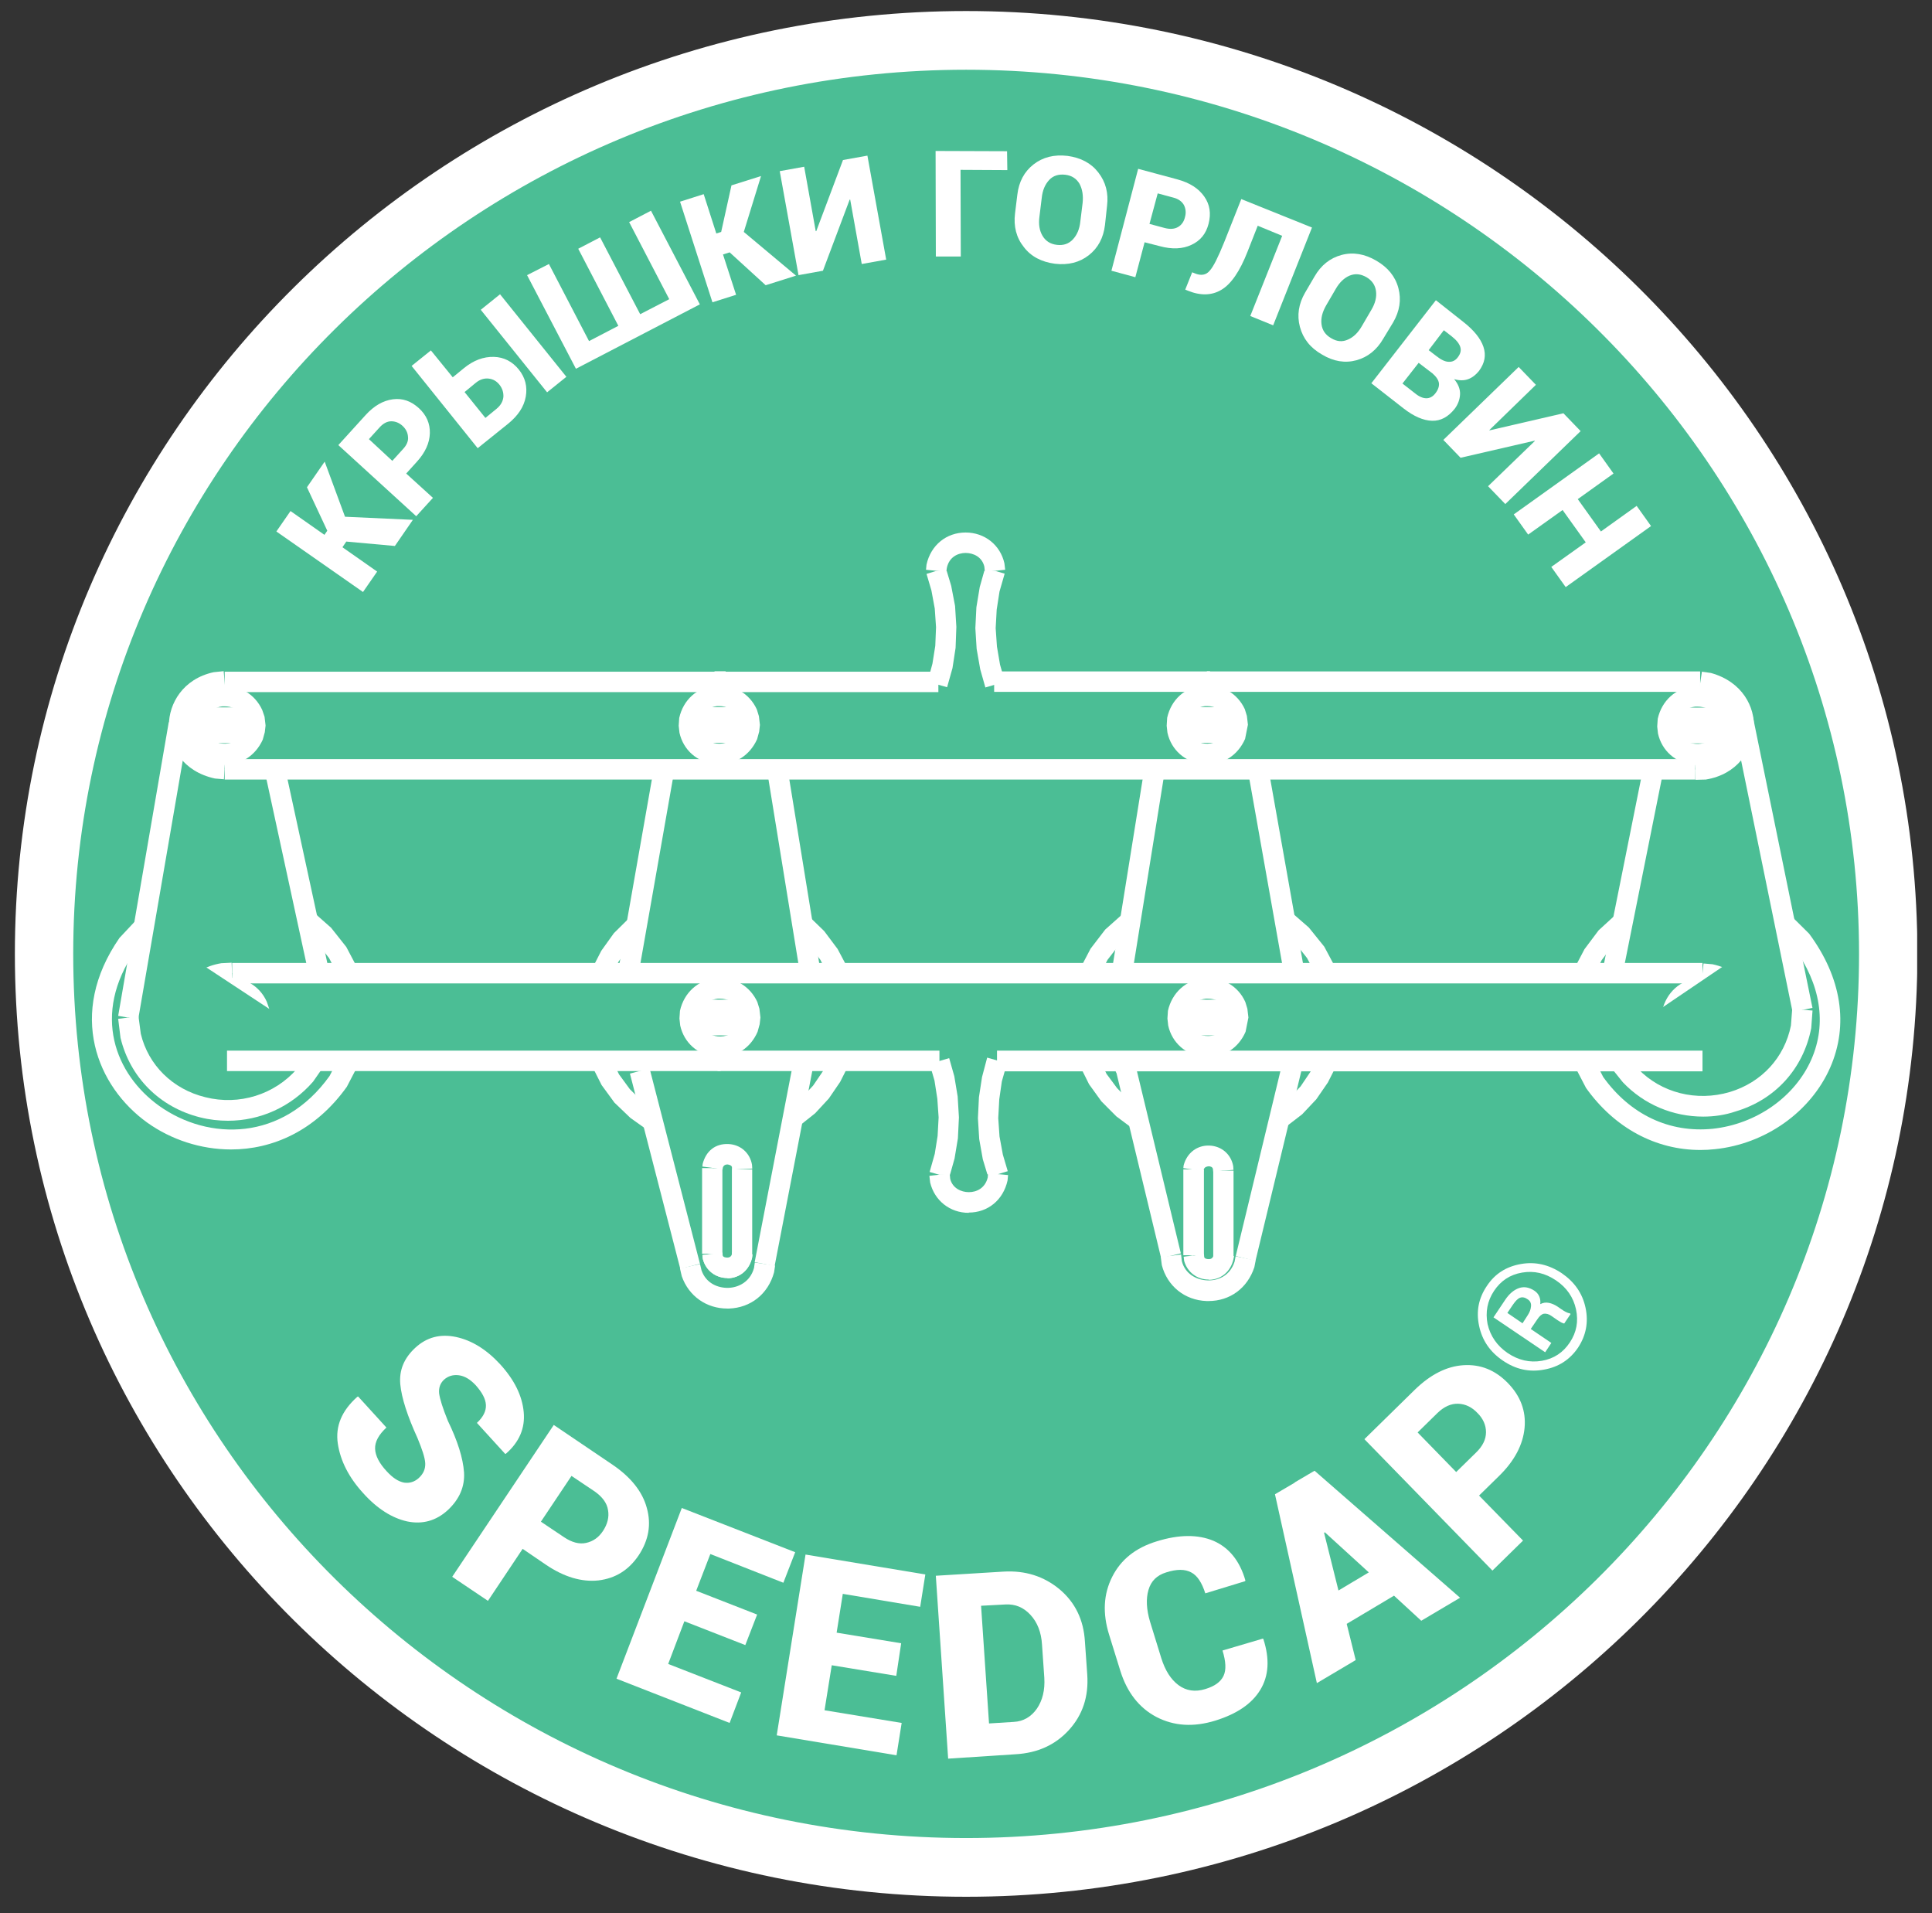 <svg width="100" height="99" viewBox="0 0 100 99" fill="none" xmlns="http://www.w3.org/2000/svg">
<rect x="0" y="0" width="100" height="99" fill="#333333" stroke="none"/>
<g clip-path="url(#clip0_2924_30618)">
<path d="M2.273 49.365C2.273 23.261 23.645 2.097 50.007 2.097C76.356 2.097 97.728 23.261 97.728 49.379C97.728 75.483 76.356 96.661 50.007 96.661C23.645 96.647 2.273 75.483 2.273 49.365Z" fill="#4BBE95"/>
<path d="M50.007 98.16C22.86 98.16 0.77 76.273 0.77 49.365C0.77 22.458 22.86 0.571 50.007 0.571C77.154 0.571 99.244 22.458 99.244 49.365C99.231 76.273 77.154 98.16 50.007 98.16ZM50.007 3.609C24.523 3.609 3.79 24.131 3.79 49.365C3.79 74.6 24.523 95.121 50.007 95.121C75.491 95.121 96.224 74.6 96.224 49.365C96.21 24.131 75.477 3.609 50.007 3.609Z" fill="white"/>
<path d="M17.924 28.027L17.725 28.321L19.521 29.58L18.789 30.637L14.305 27.505L15.037 26.447L16.793 27.679L16.94 27.465L15.888 25.216L16.806 23.89L17.858 26.742L21.371 26.902L20.439 28.255L17.924 28.027Z" fill="white"/>
<path d="M21.025 24.506L22.409 25.765L21.544 26.715L17.512 23.034L18.922 21.481C19.361 20.999 19.827 20.731 20.333 20.664C20.839 20.597 21.278 20.758 21.677 21.119C22.076 21.481 22.262 21.922 22.249 22.418C22.236 22.927 22.01 23.422 21.57 23.904L21.025 24.506ZM20.306 23.85L20.865 23.234C21.052 23.034 21.145 22.819 21.118 22.605C21.105 22.391 21.012 22.204 20.839 22.043C20.666 21.882 20.466 21.802 20.253 21.802C20.04 21.802 19.84 21.909 19.654 22.11L19.095 22.726L20.306 23.85Z" fill="white"/>
<path d="M23.434 19.526L24.006 19.058C24.512 18.643 25.031 18.455 25.563 18.469C26.082 18.482 26.521 18.71 26.854 19.125C27.187 19.54 27.306 20.008 27.213 20.53C27.12 21.052 26.814 21.508 26.308 21.922L24.725 23.194L21.305 18.937L22.303 18.134L23.434 19.526ZM24.046 20.289L25.124 21.628L25.696 21.16C25.909 20.985 26.029 20.785 26.055 20.544C26.069 20.316 26.002 20.102 25.856 19.915C25.709 19.727 25.523 19.62 25.297 19.593C25.071 19.566 24.845 19.633 24.631 19.807L24.046 20.289ZM29.316 19.5L28.318 20.303L24.884 16.032L25.882 15.229L29.316 19.5Z" fill="white"/>
<path d="M28.412 13.663L30.488 17.652L32.005 16.862L29.929 12.873L31.061 12.284L33.136 16.26L34.64 15.483L32.564 11.494L33.695 10.905L36.224 15.751L29.81 19.084L27.281 14.239L28.412 13.663Z" fill="white"/>
<path d="M37.767 13.06L37.422 13.168L38.1 15.256L36.876 15.644L35.199 10.437L36.423 10.048L37.076 12.083L37.328 12.003L37.861 9.593L39.391 9.111L38.499 12.003L41.201 14.265L39.631 14.761L37.767 13.06Z" fill="white"/>
<path d="M43.633 8.281L44.897 8.054L45.869 13.435L44.604 13.663L44.006 10.33H43.979L42.595 14.011L41.331 14.239L40.359 8.857L41.624 8.629L42.222 11.963H42.249L43.633 8.281Z" fill="white"/>
<path d="M52.139 8.803L49.717 8.79L49.73 13.275H48.439L48.426 7.813L52.125 7.826L52.139 8.803Z" fill="white"/>
<path d="M57.194 11.641C57.114 12.311 56.835 12.833 56.356 13.208C55.877 13.582 55.291 13.73 54.599 13.649C53.907 13.556 53.362 13.275 52.989 12.779C52.603 12.297 52.457 11.708 52.537 11.052L52.657 10.075C52.736 9.406 53.016 8.884 53.495 8.509C53.974 8.134 54.559 7.987 55.251 8.067C55.943 8.161 56.476 8.442 56.848 8.924C57.234 9.419 57.381 9.995 57.301 10.651L57.194 11.641ZM56.036 10.504C56.077 10.115 56.023 9.794 55.877 9.513C55.717 9.245 55.478 9.085 55.145 9.044C54.799 9.004 54.52 9.085 54.307 9.312C54.094 9.54 53.961 9.848 53.921 10.236L53.801 11.213C53.748 11.601 53.801 11.936 53.961 12.204C54.12 12.471 54.36 12.632 54.706 12.672C55.038 12.712 55.318 12.619 55.531 12.391C55.744 12.164 55.877 11.856 55.917 11.467L56.036 10.504Z" fill="white"/>
<path d="M59.244 12.538L58.765 14.346L57.527 14.011L58.911 8.737L60.947 9.285C61.586 9.459 62.039 9.754 62.331 10.169C62.624 10.584 62.691 11.053 62.557 11.575C62.425 12.097 62.132 12.458 61.666 12.672C61.214 12.886 60.668 12.913 60.029 12.739L59.244 12.538ZM59.497 11.588L60.295 11.802C60.561 11.869 60.788 11.856 60.974 11.749C61.16 11.642 61.28 11.467 61.333 11.24C61.4 11.012 61.373 10.798 61.28 10.611C61.174 10.423 60.987 10.289 60.721 10.223L59.923 10.008L59.497 11.588Z" fill="white"/>
<path d="M67.908 11.775L65.899 16.836L64.714 16.354L66.365 12.204L65.1 11.682L64.568 13.034C64.169 14.051 63.716 14.707 63.211 15.002C62.718 15.296 62.133 15.309 61.481 15.042L61.348 14.988L61.707 14.091L61.84 14.145C62.159 14.279 62.426 14.239 62.612 14.011C62.812 13.797 63.051 13.302 63.357 12.552L64.249 10.303L67.908 11.775Z" fill="white"/>
<path d="M71.595 17.532C71.262 18.107 70.796 18.482 70.211 18.643C69.625 18.803 69.026 18.71 68.427 18.348C67.815 18 67.443 17.518 67.283 16.916C67.123 16.314 67.217 15.725 67.549 15.149L68.042 14.306C68.374 13.73 68.84 13.355 69.439 13.194C70.038 13.034 70.637 13.141 71.235 13.489C71.834 13.837 72.22 14.306 72.38 14.908C72.54 15.51 72.446 16.099 72.114 16.675L71.595 17.532ZM70.983 16.032C71.182 15.698 71.262 15.376 71.222 15.069C71.182 14.761 71.022 14.52 70.73 14.346C70.424 14.172 70.144 14.145 69.851 14.265C69.572 14.386 69.332 14.613 69.133 14.961L68.641 15.805C68.441 16.153 68.361 16.474 68.401 16.782C68.441 17.09 68.6 17.331 68.907 17.505C69.199 17.679 69.479 17.706 69.772 17.572C70.051 17.451 70.291 17.224 70.49 16.876L70.983 16.032Z" fill="white"/>
<path d="M70.981 19.834L74.321 15.537L75.745 16.662C76.29 17.09 76.636 17.518 76.782 17.947C76.929 18.388 76.849 18.79 76.556 19.192C76.397 19.392 76.21 19.54 75.997 19.62C75.784 19.7 75.532 19.7 75.266 19.62C75.478 19.874 75.585 20.142 75.572 20.41C75.558 20.677 75.465 20.932 75.292 21.159C74.959 21.574 74.573 21.789 74.121 21.775C73.669 21.762 73.176 21.548 72.644 21.133L70.981 19.834ZM73.429 18.777L72.591 19.848L73.243 20.356C73.456 20.53 73.655 20.611 73.828 20.611C74.001 20.611 74.161 20.53 74.294 20.356C74.44 20.169 74.494 19.995 74.48 19.834C74.454 19.66 74.347 19.5 74.134 19.312L74.094 19.285L73.429 18.777ZM73.948 18.121L74.347 18.428C74.587 18.616 74.8 18.723 74.986 18.723C75.172 18.736 75.332 18.656 75.452 18.495C75.598 18.308 75.638 18.134 75.585 17.96C75.532 17.786 75.385 17.599 75.146 17.411L74.733 17.09L73.948 18.121Z" fill="white"/>
<path d="M80.922 21.387L81.813 22.311L77.914 26.086L77.022 25.162L79.445 22.82L79.431 22.806L75.599 23.69L74.707 22.766L78.606 18.991L79.498 19.915L77.089 22.257L77.102 22.271L80.922 21.387Z" fill="white"/>
<path d="M81.04 30.383L80.294 29.339L82.078 28.067L80.88 26.394L79.097 27.666L78.352 26.621L82.77 23.462L83.515 24.506L81.665 25.831L82.863 27.505L84.713 26.18L85.458 27.224L81.04 30.383Z" fill="white"/>
<path d="M21.664 76.5C21.917 76.273 22.023 76.019 22.01 75.724C21.997 75.443 21.85 75.001 21.611 74.425C21.092 73.288 20.786 72.35 20.719 71.641C20.653 70.918 20.905 70.289 21.504 69.74C22.09 69.205 22.782 69.017 23.607 69.191C24.419 69.365 25.177 69.834 25.883 70.597C26.628 71.413 27.027 72.23 27.107 73.073C27.187 73.903 26.881 74.626 26.189 75.229L26.149 75.242L24.685 73.636C25.017 73.328 25.164 73.02 25.151 72.712C25.137 72.391 24.951 72.056 24.618 71.681C24.339 71.387 24.059 71.213 23.753 71.172C23.447 71.132 23.194 71.213 22.982 71.4C22.782 71.587 22.702 71.828 22.729 72.109C22.769 72.404 22.915 72.873 23.181 73.528C23.687 74.573 23.966 75.456 24.019 76.206C24.059 76.942 23.78 77.585 23.181 78.147C22.569 78.709 21.864 78.897 21.078 78.736C20.293 78.562 19.521 78.08 18.79 77.263C18.058 76.46 17.619 75.603 17.485 74.707C17.352 73.81 17.685 73.006 18.497 72.284L18.537 72.27L20.001 73.877C19.601 74.251 19.402 74.613 19.415 74.974C19.428 75.336 19.628 75.724 20.014 76.139C20.333 76.487 20.626 76.674 20.919 76.728C21.198 76.768 21.451 76.688 21.664 76.5Z" fill="white"/>
<path d="M27.052 80.155L25.256 82.846L23.406 81.601L28.663 73.743L31.71 75.804C32.655 76.447 33.254 77.197 33.48 78.04C33.719 78.897 33.573 79.7 33.067 80.476C32.548 81.253 31.857 81.681 30.978 81.788C30.113 81.882 29.195 81.614 28.25 80.972L27.052 80.155ZM27.997 78.749L29.195 79.552C29.594 79.82 29.98 79.927 30.339 79.847C30.699 79.767 30.991 79.566 31.218 79.218C31.444 78.87 31.537 78.508 31.471 78.147C31.417 77.785 31.178 77.464 30.779 77.183L29.581 76.38L27.997 78.749Z" fill="white"/>
<path d="M38.577 85.135L35.423 83.903L34.585 86.112L38.364 87.585L37.765 89.164L31.91 86.875L35.29 78.04L41.159 80.329L40.547 81.909L36.767 80.423L36.035 82.324L39.189 83.555L38.577 85.135Z" fill="white"/>
<path d="M46.391 86.728L43.051 86.179L42.678 88.508L46.67 89.164L46.404 90.838L40.203 89.807L41.694 80.45L47.895 81.48L47.629 83.154L43.623 82.484L43.304 84.492L46.644 85.041L46.391 86.728Z" fill="white"/>
<path d="M49.076 91.012L48.438 81.547L51.937 81.333C53.069 81.266 54.027 81.574 54.838 82.243C55.65 82.926 56.089 83.823 56.156 84.961L56.276 86.661C56.355 87.799 56.036 88.749 55.331 89.526C54.625 90.302 53.707 90.717 52.576 90.784L49.076 91.012ZM50.78 83.1L51.192 89.191L52.47 89.111C52.975 89.084 53.375 88.843 53.667 88.428C53.96 88 54.093 87.464 54.053 86.822L53.934 85.108C53.894 84.466 53.694 83.957 53.335 83.569C52.975 83.18 52.55 83.006 52.044 83.033L50.78 83.1Z" fill="white"/>
<path d="M65.366 84.8L65.393 84.827C65.726 85.858 65.672 86.728 65.233 87.451C64.794 88.174 64.022 88.696 62.904 89.044C61.773 89.392 60.762 89.325 59.857 88.856C58.965 88.388 58.34 87.585 57.994 86.487L57.408 84.599C57.062 83.488 57.116 82.498 57.568 81.601C58.021 80.704 58.779 80.101 59.87 79.767C61.028 79.405 62.013 79.405 62.811 79.74C63.61 80.088 64.169 80.771 64.461 81.788L64.448 81.828L62.386 82.457C62.212 81.909 61.973 81.534 61.654 81.373C61.334 81.199 60.908 81.199 60.363 81.373C59.884 81.52 59.578 81.815 59.444 82.283C59.311 82.739 59.338 83.287 59.524 83.917L60.11 85.817C60.309 86.447 60.602 86.915 61.002 87.21C61.401 87.504 61.867 87.571 62.386 87.411C62.878 87.263 63.184 87.036 63.33 86.728C63.477 86.42 63.45 85.978 63.277 85.416L65.366 84.8Z" fill="white"/>
<path d="M72.153 82.578L69.705 84.037L70.171 85.911L68.161 87.103L65.992 77.33L67.017 76.728V76.715L68.041 76.112L75.573 82.685L73.564 83.876L72.153 82.578ZM69.279 82.31L70.849 81.373L68.574 79.298L68.534 79.325L69.279 82.31Z" fill="white"/>
<path d="M76.556 77.397L78.832 79.727L77.248 81.279L70.621 74.479L73.229 71.922C74.041 71.132 74.879 70.704 75.758 70.65C76.636 70.597 77.395 70.905 78.047 71.574C78.699 72.243 78.992 73.02 78.912 73.89C78.832 74.76 78.393 75.603 77.581 76.393L76.556 77.397ZM75.372 76.179L76.397 75.175C76.743 74.84 76.915 74.492 76.915 74.118C76.915 73.756 76.769 73.421 76.476 73.127C76.184 72.819 75.851 72.658 75.478 72.645C75.106 72.632 74.746 72.792 74.4 73.127L73.376 74.131L75.372 76.179Z" fill="white"/>
<path d="M77.782 70.409C77.116 69.954 76.717 69.365 76.558 68.616C76.398 67.866 76.531 67.183 76.957 66.554C77.369 65.925 77.955 65.55 78.713 65.416C79.459 65.282 80.164 65.443 80.829 65.885C81.495 66.34 81.907 66.929 82.067 67.678C82.227 68.428 82.093 69.111 81.681 69.74C81.255 70.369 80.669 70.744 79.924 70.878C79.153 71.025 78.447 70.865 77.782 70.409ZM78.035 70.021C78.594 70.396 79.179 70.53 79.805 70.423C80.43 70.316 80.909 69.994 81.255 69.472C81.601 68.95 81.707 68.388 81.574 67.759C81.441 67.143 81.095 66.634 80.536 66.26C79.978 65.885 79.405 65.751 78.78 65.858C78.154 65.965 77.675 66.286 77.329 66.808C76.983 67.331 76.877 67.906 76.997 68.522C77.143 69.151 77.489 69.646 78.035 70.021ZM79.232 68.776L80.297 69.499L79.978 69.981L77.303 68.174L77.902 67.277C78.115 66.956 78.354 66.755 78.62 66.661C78.886 66.567 79.153 66.621 79.419 66.795C79.538 66.875 79.618 66.969 79.671 67.09C79.725 67.21 79.738 67.344 79.725 67.491C79.871 67.411 80.017 67.397 80.164 67.424C80.31 67.451 80.47 67.518 80.63 67.625L80.803 67.746C80.882 67.799 80.962 67.853 81.042 67.893C81.122 67.933 81.189 67.96 81.242 67.96L81.295 68L80.962 68.495C80.909 68.482 80.829 68.455 80.749 68.401C80.656 68.348 80.576 68.294 80.483 68.227L80.31 68.107C80.164 68 80.031 67.973 79.911 67.986C79.791 68.013 79.685 68.107 79.578 68.267L79.232 68.776ZM78.806 68.482L79.073 68.067C79.179 67.906 79.232 67.759 79.246 67.598C79.259 67.451 79.206 67.331 79.086 67.25C78.939 67.143 78.806 67.116 78.687 67.156C78.567 67.197 78.447 67.317 78.301 67.531L78.021 67.946L78.806 68.482Z" fill="white"/>
<path d="M87.281 53.729V51.601L88.692 52.658L87.281 53.729Z" fill="white"/>
<path d="M13.184 36.983H10.723V38.04H13.184V36.983Z" fill="white"/>
<path d="M12.481 36.34H11.43V38.696H12.481V36.34Z" fill="white"/>
<path d="M38.442 36.983H35.98V38.04H38.442V36.983Z" fill="white"/>
<path d="M37.739 36.34H36.688V38.696H37.739V36.34Z" fill="white"/>
<path d="M62.767 54.359H62.195V55.416H62.767V54.359Z" fill="white"/>
<path d="M62.636 34.747H62.477V35.818H62.636V34.747Z" fill="white"/>
<path d="M38.442 36.983H35.98V38.04H38.442V36.983Z" fill="white"/>
<path d="M37.739 36.34H36.688V38.696H37.739V36.34Z" fill="white"/>
<path d="M37.3 54.372H37.141V55.43H37.3V54.372Z" fill="white"/>
<path d="M37.564 34.747H36.992V35.805H37.564V34.747Z" fill="white"/>
<path d="M88.121 49.834H12.016V50.892H88.121V49.834Z" fill="white"/>
<path d="M88.121 54.907L88.587 54.867C91.115 54.319 91.115 50.972 88.587 50.423L88.121 50.383" fill="#4BBE95"/>
<path d="M88.173 55.443L88.066 54.385L88.532 54.345C89.57 54.118 89.956 53.288 89.956 52.658C89.956 52.016 89.57 51.199 88.466 50.958L88.066 50.918L88.173 49.861L88.639 49.901C90.302 50.262 91.021 51.534 91.021 52.645C91.021 53.756 90.302 55.041 88.705 55.389L88.173 55.443Z" fill="white"/>
<path d="M12.017 50.356L11.551 50.383C8.983 50.798 8.77 54.144 11.285 54.84L11.751 54.907" fill="#4BBE95"/>
<path d="M11.669 55.43L11.204 55.363C9.567 54.907 8.915 53.596 8.981 52.484C9.034 51.36 9.833 50.115 11.456 49.847L11.989 49.821L12.029 50.878L11.563 50.892C10.511 51.066 10.072 51.882 10.032 52.525C9.993 53.154 10.338 54.011 11.416 54.305L11.816 54.359L11.669 55.43Z" fill="white"/>
<path d="M89.689 52.645L89.662 52.351L89.569 52.07C88.944 50.704 86.908 50.878 86.562 52.351L86.535 52.645L86.562 52.94C86.908 54.412 88.944 54.586 89.569 53.221L89.662 52.94L89.689 52.645Z" fill="#4BBE95"/>
<path d="M88.12 54.68C88.04 54.68 87.973 54.68 87.894 54.666C86.975 54.573 86.257 53.944 86.044 53.06L86.004 52.699L86.031 52.31C86.257 51.347 86.975 50.717 87.894 50.624C88.812 50.53 89.663 51.012 90.049 51.855L90.156 52.203L90.209 52.658L90.169 53.007L90.063 53.395C89.703 54.211 88.958 54.68 88.12 54.68ZM88.12 51.668C88.08 51.668 88.04 51.668 88 51.668C87.641 51.708 87.202 51.936 87.082 52.471L87.069 52.699L87.095 52.9C87.202 53.355 87.641 53.582 88 53.622C88.386 53.649 88.852 53.515 89.091 53.007L89.158 52.672L89.065 52.23C88.878 51.829 88.479 51.668 88.12 51.668Z" fill="white"/>
<path d="M89.689 51.721H86.602V52.779H89.689V51.721Z" fill="white"/>
<path d="M89.622 52.511H86.602V53.569H89.622V52.511Z" fill="white"/>
<path d="M88.387 52.284H87.336V53.074H88.387V52.284Z" fill="white"/>
<path d="M88.879 52.257H87.828V53.047H88.879V52.257Z" fill="white"/>
<path d="M64.099 52.658L64.073 52.364L63.979 52.083C63.354 50.717 61.305 50.891 60.972 52.364L60.945 52.658L60.972 52.953C61.305 54.425 63.354 54.6 63.979 53.234L64.073 52.953L64.099 52.658Z" fill="#4BBE95"/>
<path d="M62.528 54.707C62.449 54.707 62.382 54.707 62.302 54.693C61.384 54.6 60.665 53.97 60.466 53.074L60.426 52.712L60.452 52.31C60.665 51.36 61.397 50.717 62.302 50.624C63.234 50.53 64.085 51.012 64.458 51.855L64.564 52.203L64.618 52.658L64.471 53.395C64.112 54.225 63.367 54.707 62.528 54.707ZM62.528 51.681C62.488 51.681 62.449 51.681 62.409 51.681C62.049 51.721 61.61 51.949 61.49 52.471L61.477 52.699L61.504 52.886C61.61 53.355 62.049 53.582 62.409 53.609C62.781 53.649 63.274 53.502 63.5 52.993L63.566 52.658L63.473 52.217C63.287 51.842 62.888 51.681 62.528 51.681Z" fill="white"/>
<path d="M64.099 51.735H61.012V52.792H64.099V51.735Z" fill="white"/>
<path d="M64.032 52.525H61.012V53.582H64.032V52.525Z" fill="white"/>
<path d="M62.795 52.31H61.73V53.1H62.795V52.31Z" fill="white"/>
<path d="M63.29 52.27H62.238V53.06H63.29V52.27Z" fill="white"/>
<path d="M38.841 52.658L38.815 52.364L38.722 52.083C38.096 50.717 36.06 50.891 35.714 52.364L35.688 52.658L35.714 52.953C36.06 54.425 38.096 54.6 38.722 53.234L38.815 52.953L38.841 52.658Z" fill="#4BBE95"/>
<path d="M37.27 54.707C37.191 54.707 37.124 54.707 37.044 54.693C36.126 54.6 35.407 53.97 35.208 53.074L35.168 52.712L35.195 52.31C35.407 51.36 36.139 50.717 37.044 50.624C37.976 50.53 38.814 51.012 39.2 51.855L39.307 52.203L39.36 52.658L39.32 53.007L39.213 53.395C38.854 54.225 38.109 54.707 37.27 54.707ZM37.27 51.681C37.231 51.681 37.191 51.681 37.151 51.681C36.791 51.721 36.352 51.949 36.233 52.484L36.219 52.712L36.246 52.9C36.352 53.368 36.791 53.596 37.151 53.636C37.523 53.676 38.016 53.529 38.242 53.02L38.309 52.685L38.215 52.243C38.029 51.842 37.63 51.681 37.27 51.681Z" fill="white"/>
<path d="M38.841 51.735H35.754V52.792H38.841V51.735Z" fill="white"/>
<path d="M38.775 52.525H35.754V53.582H38.775V52.525Z" fill="white"/>
<path d="M37.524 52.31H36.473V53.1H37.524V52.31Z" fill="white"/>
<path d="M38.032 52.27H36.98V53.06H38.032V52.27Z" fill="white"/>
<path d="M13.451 52.632L13.424 52.337L13.331 52.056C12.706 50.691 10.669 50.865 10.323 52.337L10.297 52.632L10.323 52.926C10.656 54.399 12.706 54.573 13.331 53.208L13.424 52.926L13.451 52.632Z" fill="#4BBE95"/>
<path d="M11.88 54.68C11.8 54.68 11.733 54.68 11.654 54.667C10.736 54.573 10.017 53.944 9.817 53.06L9.777 52.699L9.804 52.284C10.017 51.333 10.736 50.704 11.654 50.61C12.585 50.517 13.437 50.999 13.809 51.842L13.929 52.19L13.982 52.645L13.943 52.993L13.836 53.382C13.463 54.198 12.718 54.68 11.88 54.68ZM11.88 51.655C11.84 51.655 11.8 51.655 11.76 51.655C11.401 51.695 10.962 51.922 10.842 52.444L10.815 52.685L10.842 52.859C10.948 53.328 11.387 53.556 11.747 53.596C12.119 53.636 12.612 53.489 12.838 52.98L12.905 52.645L12.811 52.203C12.638 51.815 12.239 51.655 11.88 51.655Z" fill="white"/>
<path d="M13.451 51.708H10.363V52.766H13.451V51.708Z" fill="white"/>
<path d="M13.384 52.498H10.363V53.556H13.384V52.498Z" fill="white"/>
<path d="M12.149 52.27H11.098V53.06H12.149V52.27Z" fill="white"/>
<path d="M12.654 52.243H11.59V53.033H12.654V52.243Z" fill="white"/>
<path d="M61.77 64.961L61.783 65.108C61.982 65.885 63.127 65.885 63.3 65.082L63.313 64.934" fill="#4BBE95"/>
<path d="M62.556 66.219C61.944 66.219 61.439 65.831 61.292 65.242L61.266 65.028L62.317 64.907L62.33 65.055C62.357 65.148 62.463 65.162 62.57 65.162C62.65 65.162 62.769 65.135 62.809 64.974V64.907L63.861 65.001L63.847 65.148C63.701 65.818 63.195 66.219 62.583 66.233C62.57 66.219 62.556 66.219 62.556 66.219Z" fill="white"/>
<path d="M38.431 36.983H35.969V38.04H38.431V36.983Z" fill="white"/>
<path d="M37.723 36.34H36.672V38.696H37.723V36.34Z" fill="white"/>
<path d="M38.431 36.983H35.969V38.04H38.431V36.983Z" fill="white"/>
<path d="M37.723 36.34H36.672V38.696H37.723V36.34Z" fill="white"/>
<path d="M38.431 36.983H35.969V38.04H38.431V36.983Z" fill="white"/>
<path d="M37.723 36.34H36.672V38.696H37.723V36.34Z" fill="white"/>
<path d="M37.553 34.747H36.98V35.805H37.553V34.747Z" fill="white"/>
<path d="M62.621 34.747H62.461V35.805H62.621V34.747Z" fill="white"/>
<path d="M87.747 39.285H11.629V40.343H87.747V39.285Z" fill="white"/>
<path d="M11.632 35.269L11.166 35.309C8.637 35.858 8.637 39.205 11.166 39.754L11.632 39.794" fill="#4BBE95"/>
<path d="M11.59 40.329L11.124 40.289C9.461 39.928 8.742 38.656 8.742 37.532C8.742 36.42 9.461 35.135 11.058 34.787L11.577 34.734L11.67 35.791L11.204 35.831C10.166 36.059 9.78 36.889 9.78 37.518C9.78 38.161 10.166 38.977 11.257 39.218L11.656 39.258L11.59 40.329Z" fill="white"/>
<path d="M87.731 39.821L88.196 39.807C90.765 39.392 90.978 36.046 88.462 35.349L87.997 35.283" fill="#4BBE95"/>
<path d="M87.759 40.356L87.719 39.299L88.184 39.285C89.236 39.111 89.688 38.295 89.715 37.652C89.755 37.023 89.409 36.166 88.331 35.872L87.932 35.818L88.091 34.761L88.557 34.827C90.194 35.283 90.846 36.594 90.779 37.706C90.713 38.83 89.928 40.075 88.291 40.343L87.759 40.356Z" fill="white"/>
<path d="M13.213 37.532L13.186 37.237L13.093 36.956C12.467 35.59 10.431 35.764 10.085 37.237L10.059 37.532L10.085 37.826C10.431 39.299 12.467 39.473 13.093 38.107L13.186 37.826L13.213 37.532Z" fill="#4BBE95"/>
<path d="M11.643 39.58C11.563 39.58 11.497 39.58 11.417 39.566C10.499 39.473 9.78 38.843 9.567 37.947L9.527 37.585L9.554 37.183C9.78 36.233 10.499 35.604 11.417 35.51C12.348 35.416 13.187 35.898 13.573 36.742L13.693 37.09L13.746 37.545L13.706 37.893L13.599 38.281C13.227 39.098 12.482 39.58 11.643 39.58ZM11.63 36.554C11.59 36.554 11.55 36.554 11.51 36.554C11.151 36.594 10.712 36.822 10.592 37.344L10.579 37.572L10.605 37.759C10.712 38.228 11.151 38.455 11.51 38.482C11.896 38.522 12.362 38.375 12.601 37.866L12.668 37.532L12.588 37.117C12.402 36.715 11.989 36.554 11.63 36.554Z" fill="white"/>
<path d="M13.146 37.398H10.059V38.455H13.146V37.398Z" fill="white"/>
<path d="M13.158 36.608H10.137V37.679H13.158V36.608Z" fill="white"/>
<path d="M11.92 37.143H10.855V37.933H11.92V37.143Z" fill="white"/>
<path d="M38.802 37.518L38.776 37.224L38.682 36.943C38.057 35.577 36.021 35.751 35.675 37.224L35.648 37.518L35.675 37.813C36.008 39.285 38.057 39.459 38.682 38.094L38.776 37.813L38.802 37.518Z" fill="#4BBE95"/>
<path d="M37.231 39.553C37.152 39.553 37.072 39.553 37.005 39.539C36.087 39.446 35.368 38.817 35.169 37.92L35.129 37.558L35.156 37.157C35.368 36.206 36.087 35.577 37.005 35.483C37.95 35.39 38.788 35.872 39.174 36.715L39.281 37.063L39.334 37.518L39.294 37.866L39.188 38.254C38.815 39.084 38.07 39.553 37.231 39.553ZM37.231 36.541C37.192 36.541 37.152 36.541 37.112 36.541C36.752 36.581 36.313 36.809 36.194 37.331L36.18 37.558L36.207 37.746C36.313 38.214 36.752 38.442 37.112 38.482C37.484 38.522 37.977 38.375 38.203 37.866L38.27 37.532L38.176 37.09C37.99 36.702 37.578 36.541 37.231 36.541Z" fill="white"/>
<path d="M38.736 37.384H35.648V38.442H38.736V37.384Z" fill="white"/>
<path d="M38.747 36.594H35.727V37.665H38.747V36.594Z" fill="white"/>
<path d="M38.004 37.09H36.953V37.88H38.004V37.09Z" fill="white"/>
<path d="M37.497 37.117H36.445V37.906H37.497V37.117Z" fill="white"/>
<path d="M64.058 37.518L64.032 37.224L63.952 36.943C63.327 35.577 61.277 35.751 60.945 37.224L60.918 37.518L60.945 37.813C61.277 39.285 63.327 39.459 63.952 38.094L64.032 37.813L64.058 37.518Z" fill="#4BBE95"/>
<path d="M62.489 39.553C62.409 39.553 62.33 39.553 62.263 39.539C61.345 39.446 60.626 38.817 60.427 37.92L60.387 37.558L60.413 37.143C60.626 36.193 61.345 35.564 62.263 35.47C63.181 35.376 64.046 35.858 64.432 36.702L64.539 37.05L64.592 37.505L64.445 38.241C64.073 39.084 63.328 39.553 62.489 39.553ZM62.489 36.541C62.449 36.541 62.409 36.541 62.37 36.541C62.01 36.581 61.571 36.809 61.451 37.331L61.425 37.572L61.451 37.746C61.558 38.214 61.997 38.442 62.356 38.482C62.729 38.522 63.221 38.375 63.447 37.866L63.514 37.518L63.421 37.076C63.248 36.702 62.835 36.541 62.489 36.541Z" fill="white"/>
<path d="M63.994 37.384H60.906V38.442H63.994V37.384Z" fill="white"/>
<path d="M64.005 36.594H60.984V37.665H64.005V36.594Z" fill="white"/>
<path d="M63.262 37.09H62.211V37.88H63.262V37.09Z" fill="white"/>
<path d="M62.768 37.117H61.703V37.906H62.768V37.117Z" fill="white"/>
<path d="M89.451 37.545L89.424 37.251L89.331 36.969C88.706 35.604 86.669 35.778 86.323 37.251L86.297 37.545L86.323 37.84C86.656 39.312 88.706 39.486 89.331 38.121L89.424 37.84L89.451 37.545Z" fill="#4BBE95"/>
<path d="M87.88 39.593C87.8 39.593 87.72 39.593 87.654 39.58C86.736 39.486 86.017 38.857 85.817 37.96L85.777 37.599L85.804 37.197C86.017 36.246 86.749 35.604 87.654 35.523C88.572 35.43 89.424 35.912 89.809 36.755L89.916 37.103L89.969 37.558L89.929 37.906L89.823 38.295C89.463 39.111 88.718 39.593 87.88 39.593ZM87.867 36.568C87.827 36.568 87.787 36.568 87.747 36.568C87.388 36.608 86.948 36.835 86.829 37.358L86.815 37.585L86.842 37.773C86.948 38.241 87.388 38.469 87.747 38.495C88.119 38.535 88.612 38.388 88.838 37.88L88.905 37.545L88.811 37.103C88.638 36.728 88.226 36.568 87.867 36.568Z" fill="white"/>
<path d="M89.384 37.411H86.297V38.469H89.384V37.411Z" fill="white"/>
<path d="M89.384 36.621H86.363V37.679H89.384V36.621Z" fill="white"/>
<path d="M88.653 37.117H87.602V37.906H88.653V37.117Z" fill="white"/>
<path d="M88.145 37.143H87.094V37.933H88.145V37.143Z" fill="white"/>
<path d="M81.957 54.908L82.516 55.992C87.653 63.181 98.671 56.086 93.268 48.709L92.39 47.839" fill="#4BBE95"/>
<path d="M88.013 59.513C85.697 59.513 83.568 58.375 82.091 56.3L81.492 55.149L82.424 54.653L82.983 55.738C84.38 57.679 86.403 58.642 88.652 58.415C90.9 58.174 92.91 56.768 93.762 54.814C94.56 52.98 94.241 50.932 92.843 49.017L92.018 48.214L92.764 47.451L93.642 48.321C95.332 50.61 95.691 53.047 94.733 55.242C93.722 57.545 91.38 59.205 88.758 59.472C88.519 59.499 88.266 59.513 88.013 59.513Z" fill="white"/>
<path d="M83.995 47.705L83.17 48.468L82.478 49.365L81.973 50.356" fill="#4BBE95"/>
<path d="M82.437 50.61L81.492 50.115L82.011 49.124L82.743 48.147L83.648 47.317L84.353 48.107L83.515 48.87L82.903 49.687L82.437 50.61Z" fill="white"/>
<path d="M66.563 54.65L66.438 54.871L67.35 55.395L67.476 55.174L66.563 54.65Z" fill="white"/>
<path d="M58.489 54.62L57.582 55.181L57.833 55.591L58.74 55.03L58.489 54.62Z" fill="white"/>
<path d="M58.495 47.652L57.617 48.428L56.911 49.339L56.379 50.369" fill="#4BBE95"/>
<path d="M56.846 50.61L55.914 50.115L56.446 49.098L57.205 48.107L58.15 47.264L58.842 48.053L57.977 48.83L57.325 49.673L56.846 50.61Z" fill="white"/>
<path d="M68.664 50.356L68.118 49.325L67.399 48.402L66.508 47.625" fill="#4BBE95"/>
<path d="M68.198 50.61L67.652 49.58L66.987 48.736L66.148 48.027L66.854 47.224L67.745 48L68.544 48.991L69.143 50.115L68.198 50.61Z" fill="white"/>
<path d="M66.231 57.893L67.016 57.29L67.694 56.581L68.266 55.778L68.692 54.907" fill="#4BBE95"/>
<path d="M66.549 58.321L65.91 57.464L66.695 56.875L67.321 56.219L67.826 55.47L68.212 54.68L69.171 55.148L68.731 56.019L68.132 56.889L67.401 57.665L66.549 58.321Z" fill="white"/>
<path d="M56.355 54.907L56.808 55.804L57.393 56.621L58.099 57.344L58.91 57.96" fill="#4BBE95"/>
<path d="M58.605 58.388L57.78 57.772L57.008 56.996L56.37 56.112L55.891 55.148L56.836 54.68L57.275 55.577L57.82 56.313L58.472 56.969L59.231 57.531L58.605 58.388Z" fill="white"/>
<path d="M31.113 54.908L31.566 55.845L32.178 56.688L32.936 57.424L33.801 58.04" fill="#4BBE95"/>
<path d="M33.494 58.468L32.629 57.853L31.804 57.063L31.139 56.153L30.633 55.149L31.578 54.667L32.043 55.604L32.602 56.367L33.294 57.05L34.093 57.598L33.494 58.468Z" fill="white"/>
<path d="M32.944 47.893L32.199 48.616L31.587 49.446L31.121 50.356" fill="#4BBE95"/>
<path d="M31.601 50.61L30.656 50.115L31.122 49.205L31.774 48.294L32.572 47.505L33.304 48.268L32.572 48.991L32.014 49.767L31.601 50.61Z" fill="white"/>
<path d="M43.408 50.356L42.928 49.419L42.303 48.576L41.531 47.839" fill="#4BBE95"/>
<path d="M42.942 50.61L42.463 49.673L41.877 48.897L41.172 48.228L41.904 47.451L42.662 48.187L43.354 49.111L43.887 50.115L42.942 50.61Z" fill="white"/>
<path d="M41.051 57.839L41.809 57.25L42.475 56.541L43.02 55.764L43.433 54.907" fill="#4BBE95"/>
<path d="M41.369 58.268L40.73 57.424L41.489 56.822L42.088 56.179L42.58 55.456L42.953 54.68L43.911 55.148L43.485 55.992L42.9 56.849L42.194 57.612L41.369 58.268Z" fill="white"/>
<path d="M18.03 50.356L17.498 49.339L16.792 48.415L15.914 47.625" fill="#4BBE95"/>
<path d="M17.564 50.61L17.032 49.58L16.366 48.736L15.555 48.027L16.26 47.237L17.138 48.013L17.923 49.004L18.509 50.115L17.564 50.61Z" fill="white"/>
<path d="M7.462 47.946L6.61 48.83C1.46 56.26 12.412 63.087 17.469 55.978L18.028 54.907" fill="#4BBE95"/>
<path d="M11.961 59.486C10.391 59.486 8.861 58.977 7.636 58.107C5.028 56.246 3.458 52.471 6.186 48.535L7.077 47.585L7.836 48.321L6.998 49.205C4.722 52.498 5.973 55.617 8.248 57.237C10.79 59.044 14.623 59.084 17.058 55.684L17.577 54.68L18.508 55.175L17.95 56.246C16.313 58.535 14.09 59.486 11.961 59.486Z" fill="white"/>
<path d="M60.613 64.988L60.653 65.336C61.119 67.21 63.794 67.304 64.406 65.47L64.472 65.121" fill="#4BBE95"/>
<path d="M62.557 67.33C62.517 67.33 62.491 67.33 62.451 67.33C61.32 67.29 60.415 66.554 60.135 65.47L60.082 65.055L61.133 64.921L61.173 65.269C61.346 65.952 61.972 66.246 62.491 66.26C63.036 66.286 63.662 66.032 63.901 65.296L63.955 65.014L64.993 65.229L64.926 65.577C64.567 66.674 63.648 67.33 62.557 67.33Z" fill="white"/>
<path d="M35.727 65.537L35.806 65.871C36.419 67.678 39.04 67.598 39.546 65.764L39.599 65.416" fill="#4BBE95"/>
<path d="M37.644 67.719C36.566 67.719 35.648 67.076 35.288 66.045L35.195 65.644L36.233 65.416L36.313 65.751C36.553 66.42 37.165 66.661 37.697 66.648C38.203 66.634 38.828 66.353 39.028 65.617L39.068 65.336L40.119 65.496L40.066 65.844C39.76 66.969 38.855 67.678 37.737 67.719C37.71 67.719 37.67 67.719 37.644 67.719Z" fill="white"/>
<path d="M33.623 55.293L32.605 55.559L35.212 65.666L36.23 65.4L33.623 55.293Z" fill="white"/>
<path d="M41.039 55.082L39.062 65.318L40.094 65.52L42.071 55.283L41.039 55.082Z" fill="white"/>
<path d="M61.77 64.961L61.783 65.108C61.996 65.885 63.127 65.871 63.3 65.082L63.313 64.934" fill="#4BBE95"/>
<path d="M62.556 66.219C61.958 66.219 61.452 65.831 61.292 65.255L61.266 65.041L62.317 64.907L62.33 65.055C62.357 65.148 62.49 65.162 62.57 65.162C62.65 65.162 62.769 65.135 62.809 64.974V64.907L63.861 65.001L63.847 65.148C63.701 65.818 63.195 66.219 62.583 66.233C62.57 66.219 62.556 66.219 62.556 66.219Z" fill="white"/>
<path d="M66.378 55.001L63.961 65.004L64.983 65.254L67.4 55.251L66.378 55.001Z" fill="white"/>
<path d="M58.69 54.78L57.668 55.029L60.1 65.111L61.121 64.862L58.69 54.78Z" fill="white"/>
<path d="M65.642 39.717L64.594 39.906L66.469 50.461L67.517 50.273L65.642 39.717Z" fill="white"/>
<path d="M59.23 39.784L57.543 50.277L58.594 50.448L60.281 39.955L59.23 39.784Z" fill="white"/>
<path d="M90.733 37.106L89.703 37.319L92.783 52.372L93.813 52.159L90.733 37.106Z" fill="white"/>
<path d="M8.734 37.377L6.117 52.572L7.153 52.753L9.77 37.558L8.734 37.377Z" fill="white"/>
<path d="M40.758 39.738L39.707 39.911L41.421 50.453L42.472 50.281L40.758 39.738Z" fill="white"/>
<path d="M33.848 39.728L31.992 50.273L33.041 50.46L34.896 39.914L33.848 39.728Z" fill="white"/>
<path d="M6.637 52.659L6.756 53.582C7.728 57.665 13.038 58.816 15.779 55.671L16.311 54.907" fill="#4BBE95"/>
<path d="M11.8 58C11.32 58 10.841 57.946 10.362 57.826C8.273 57.304 6.729 55.764 6.237 53.703L6.117 52.725L7.168 52.592L7.288 53.502C7.674 55.108 8.925 56.367 10.628 56.782C12.385 57.224 14.208 56.648 15.379 55.309L15.885 54.586L16.736 55.215L16.204 55.978C15.06 57.29 13.463 58 11.8 58Z" fill="white"/>
<path d="M83.809 54.908L84.381 55.644C87.242 58.616 92.432 57.277 93.23 53.181L93.31 52.27" fill="#4BBE95"/>
<path d="M88.16 57.786C86.603 57.786 85.1 57.17 83.995 56.005L83.383 55.242L84.208 54.586L84.78 55.309C85.978 56.554 87.801 57.023 89.531 56.514C91.181 56.019 92.365 54.733 92.698 53.074L92.764 52.217L93.816 52.297L93.749 53.207C93.337 55.322 91.873 56.916 89.837 57.518C89.291 57.705 88.719 57.786 88.16 57.786Z" fill="white"/>
<path d="M85.058 39.717L82.945 50.255L83.976 50.464L86.088 39.926L85.058 39.717Z" fill="white"/>
<path d="M48.621 60.798L48.887 59.861L49.047 58.87L49.1 57.853L49.047 56.835L48.887 55.844L48.621 54.907" fill="#4BBE95"/>
<path d="M49.129 60.945L48.117 60.65L48.383 59.713L48.53 58.79L48.583 57.826L48.516 56.862L48.37 55.925L48.117 55.055L49.129 54.76L49.395 55.697L49.568 56.742L49.634 57.826L49.581 58.91L49.408 59.954L49.129 60.945Z" fill="white"/>
<path d="M51.614 54.881L51.348 55.818L51.188 56.808L51.148 57.839L51.215 58.857L51.375 59.847L51.654 60.771" fill="#4BBE95"/>
<path d="M51.15 60.918L50.87 59.995L50.684 58.95L50.617 57.866L50.67 56.782L50.83 55.737L51.096 54.733L52.121 55.028L51.855 55.965L51.722 56.889L51.669 57.866L51.735 58.816L51.908 59.754L52.161 60.61L51.15 60.918Z" fill="white"/>
<path d="M14.747 39.71L13.707 39.938L15.992 50.48L17.032 50.252L14.747 39.71Z" fill="white"/>
<path d="M48.625 60.798L48.652 61.079C49.038 62.632 51.273 62.605 51.633 61.052L51.659 60.771" fill="#4BBE95"/>
<path d="M50.142 62.766C49.17 62.766 48.372 62.136 48.145 61.199L48.105 60.851L49.157 60.731L49.183 61.012C49.303 61.494 49.756 61.695 50.142 61.695C50.142 61.695 50.142 61.695 50.155 61.695C50.541 61.695 50.993 61.494 51.126 60.932L51.14 60.717L52.178 60.811L52.151 61.092C51.925 62.11 51.126 62.752 50.142 62.752C50.142 62.766 50.142 62.766 50.142 62.766Z" fill="white"/>
<path d="M48.514 35.43L48.767 34.493L48.927 33.502L48.967 32.485L48.913 31.454L48.727 30.463L48.461 29.54" fill="#4BBE95"/>
<path d="M49.022 35.564L48.01 35.282L48.263 34.345L48.41 33.422L48.449 32.458L48.383 31.494L48.21 30.557L47.957 29.7L48.955 29.392L49.234 30.316L49.434 31.36L49.501 32.444L49.461 33.529L49.301 34.573L49.022 35.564Z" fill="white"/>
<path d="M51.495 29.54L51.228 30.463L51.069 31.454L51.016 32.471L51.069 33.502L51.242 34.493L51.508 35.43" fill="#4BBE95"/>
<path d="M51.003 35.577L50.737 34.64L50.551 33.582L50.484 32.511L50.538 31.427L50.711 30.383L50.99 29.392L52.001 29.687L51.735 30.61L51.589 31.548L51.536 32.511L51.602 33.462L51.762 34.399L52.015 35.282L51.003 35.577Z" fill="white"/>
<path d="M51.495 29.54L51.468 29.272C51.109 27.692 48.834 27.692 48.488 29.272L48.461 29.54" fill="#4BBE95"/>
<path d="M48.981 29.593L47.93 29.486L47.956 29.218C48.182 28.201 48.994 27.558 49.979 27.558C50.964 27.558 51.776 28.201 51.988 29.151L52.028 29.486L50.977 29.593L50.95 29.325C50.831 28.817 50.378 28.616 49.979 28.616C49.593 28.616 49.127 28.817 49.008 29.392L48.981 29.593Z" fill="white"/>
<path d="M87.999 34.747H51.457V35.805H87.999V34.747Z" fill="white"/>
<path d="M48.57 34.761H11.629V35.818H48.57V34.761Z" fill="white"/>
<path d="M48.625 54.372H11.75V55.43H48.625V54.372Z" fill="white"/>
<path d="M88.121 54.372H51.605V55.443H88.121V54.372Z" fill="white"/>
<path d="M62.315 60.517H61.25V64.961H62.315V60.517Z" fill="white"/>
<path d="M63.848 60.584H62.797V65.014H63.848V60.584Z" fill="white"/>
<path d="M63.325 60.584L63.312 60.45C63.165 59.633 62.008 59.593 61.795 60.383L61.781 60.517" fill="#4BBE95"/>
<path d="M62.794 60.624L62.78 60.49C62.754 60.383 62.634 60.356 62.554 60.356C62.501 60.369 62.341 60.369 62.301 60.543V60.61L61.25 60.45L61.263 60.316C61.436 59.646 61.982 59.258 62.607 59.285C63.233 59.312 63.725 59.74 63.832 60.356L63.845 60.543L62.794 60.624Z" fill="white"/>
<path d="M36.875 64.881L36.888 65.028C37.101 65.818 38.219 65.804 38.405 65.001L38.419 64.854" fill="#4BBE95"/>
<path d="M37.646 66.139C37.047 66.139 36.529 65.751 36.382 65.162L36.355 64.948L37.393 64.827L37.407 64.974C37.433 65.068 37.58 65.082 37.646 65.082C37.686 65.095 37.859 65.055 37.899 64.894V64.814L38.95 64.921L38.937 65.068C38.791 65.737 38.285 66.139 37.673 66.152C37.66 66.139 37.646 66.139 37.646 66.139Z" fill="white"/>
<path d="M36.875 64.894L36.888 65.041C37.101 65.831 38.232 65.804 38.405 65.015L38.419 64.867" fill="#4BBE95"/>
<path d="M37.646 66.139C37.047 66.139 36.542 65.751 36.382 65.162L36.355 64.948L37.393 64.827L37.407 64.974C37.433 65.068 37.58 65.082 37.646 65.082C37.726 65.082 37.846 65.055 37.886 64.894V64.814L38.937 64.921L38.924 65.068C38.777 65.737 38.272 66.139 37.66 66.152C37.66 66.139 37.646 66.139 37.646 66.139Z" fill="white"/>
<path d="M37.391 60.45H36.34V64.881H37.391V60.45Z" fill="white"/>
<path d="M38.934 60.517H37.883V64.948H38.934V60.517Z" fill="white"/>
<path d="M38.417 60.517V60.383C38.271 59.566 37.113 59.526 36.9 60.316L36.887 60.45" fill="#4BBE95"/>
<path d="M37.886 60.53V60.396C37.859 60.302 37.739 60.276 37.66 60.262C37.593 60.262 37.447 60.276 37.407 60.45V60.517L36.355 60.369L36.369 60.236C36.542 59.566 37.021 59.178 37.7 59.205C38.325 59.231 38.817 59.66 38.924 60.276L38.937 60.476L37.886 60.53Z" fill="white"/>
</g>
<defs>
<clipPath id="clip0_2924_30618">
<rect width="98.462" height="97.59" fill="white" transform="translate(0.77 0.571)"/>
</clipPath>
</defs>
</svg>
